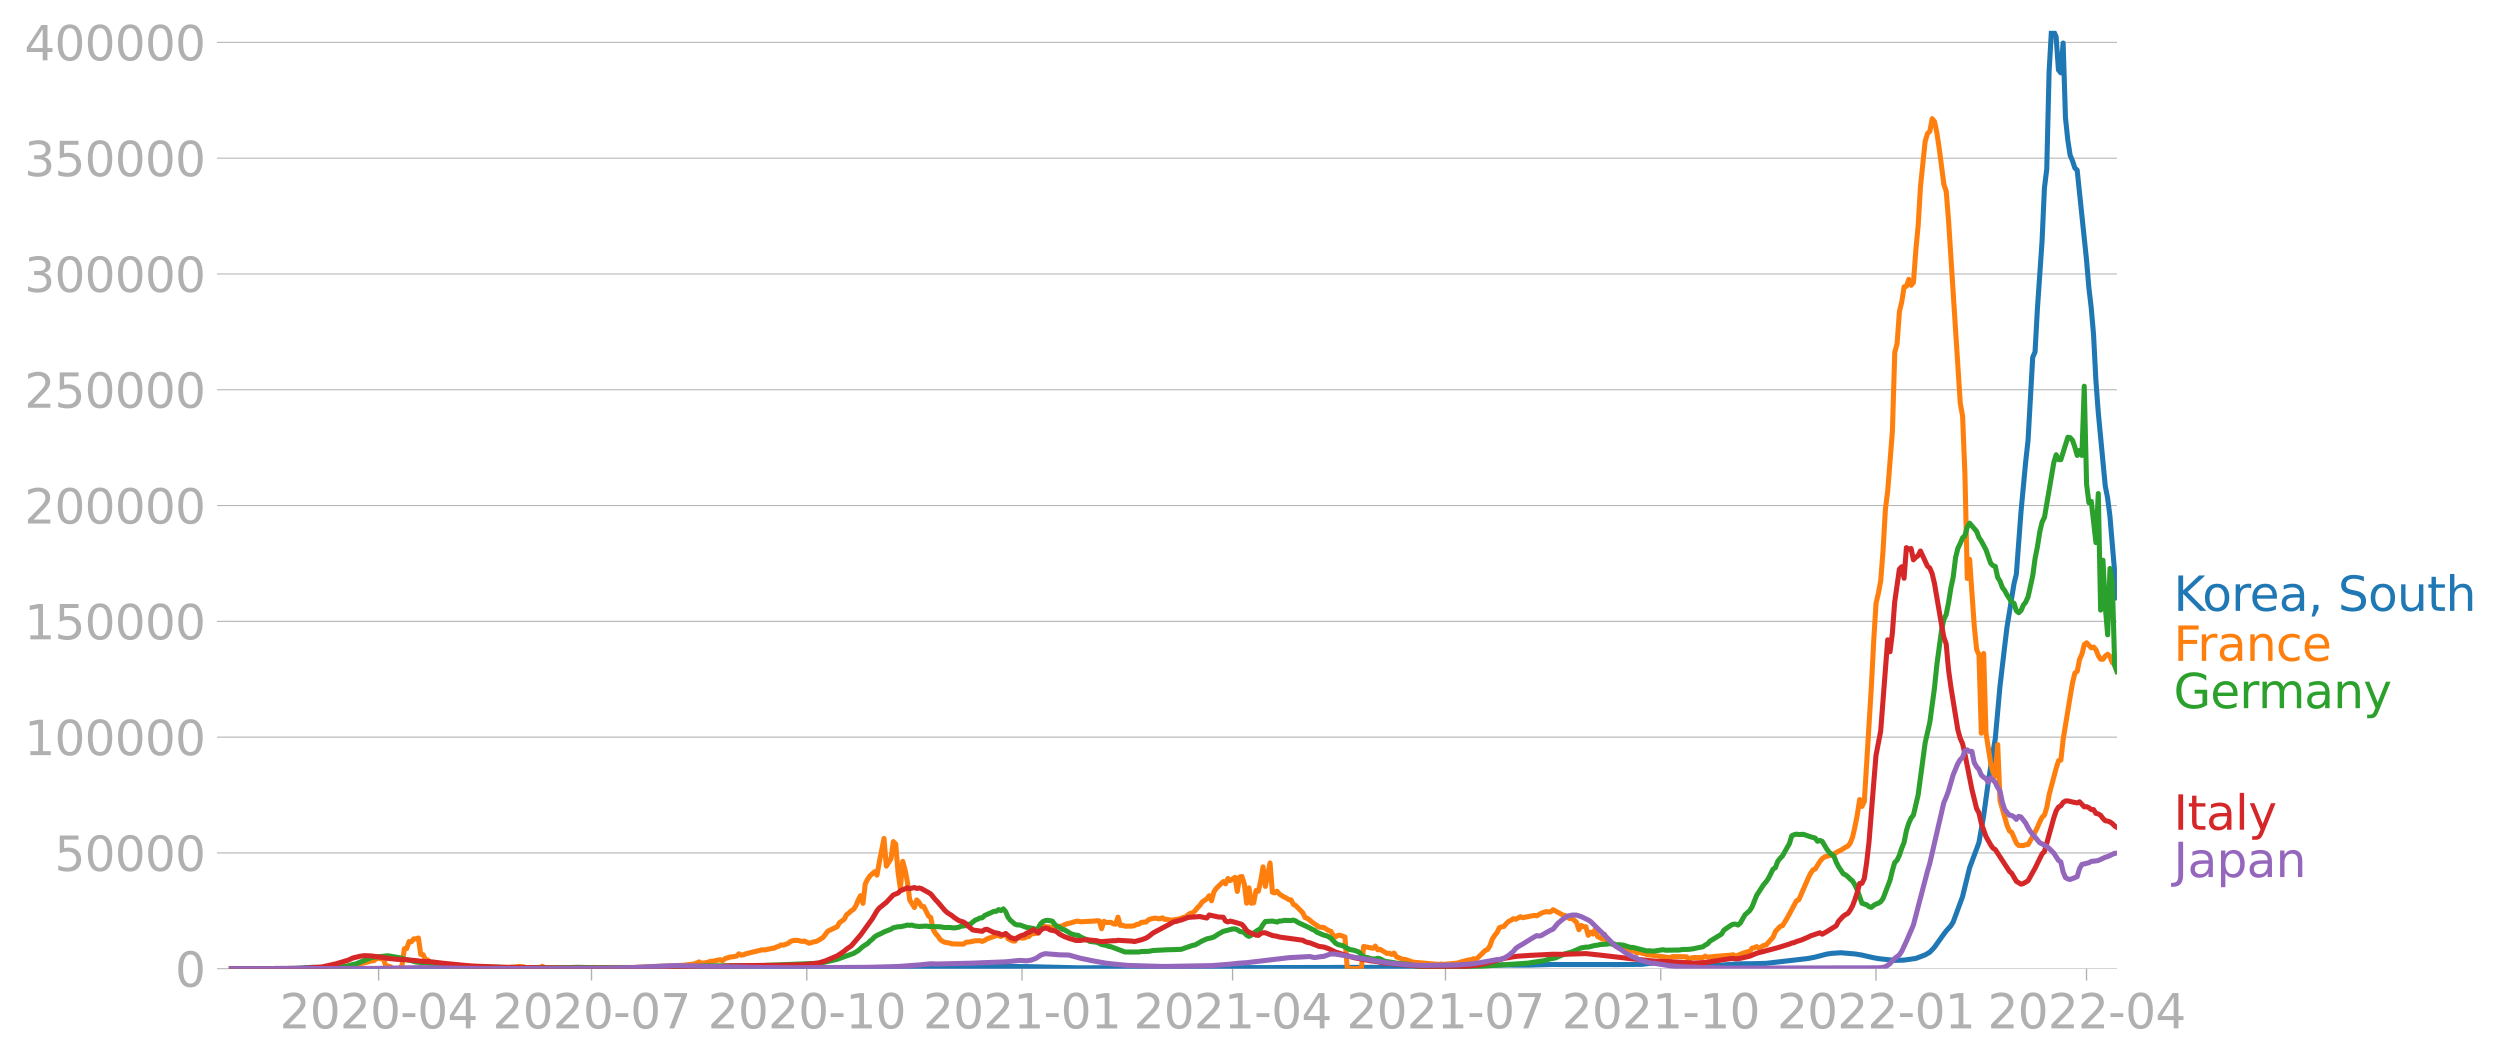<svg xmlns:xlink="http://www.w3.org/1999/xlink" width="985.137" height="418.73" viewBox="0 0 738.852 314.048" xmlns="http://www.w3.org/2000/svg"><defs><style>*{stroke-linejoin:round;stroke-linecap:butt}</style></defs><g id="figure_1"><path d="M0 314.048h738.852V0H0v314.048z" style="fill:none" id="patch_1"/><g id="axes_1"><path d="M67.645 286.298h558V9.098h-558v277.2z" style="fill:none" id="patch_2"/><g id="matplotlib.axis_1"><g id="xtick_1"><g id="line2d_1"><defs><path id="m72ce9f089b" d="M0 0v3.5" style="stroke:#b0b0b0;stroke-width:.4"/></defs><use xlink:href="#m72ce9f089b" x="111.898" y="286.298" style="fill:#b0b0b0;stroke:#b0b0b0;stroke-width:.4"/></g><g style="fill:#b0b0b0" transform="matrix(.14 0 0 -.14 82.65 303.936)" id="text_1"><defs><path id="DejaVuSans-32" d="M1228 531h2203V0H469v531q359 372 979 998 621 627 780 809 303 340 423 576 121 236 121 464 0 372-261 606-261 235-680 235-297 0-627-103-329-103-704-313v638q381 153 712 231 332 78 607 78 725 0 1156-363 431-362 431-968 0-288-108-546-107-257-392-607-78-91-497-524-418-433-1181-1211z" transform="scale(.016)"/><path id="DejaVuSans-30" d="M2034 4250q-487 0-733-480-245-479-245-1442 0-959 245-1439 246-480 733-480 491 0 736 480 246 480 246 1439 0 963-246 1442-245 480-736 480zm0 500q785 0 1199-621 414-620 414-1801 0-1178-414-1799Q2819-91 2034-91q-784 0-1198 620-414 621-414 1799 0 1181 414 1801 414 621 1198 621z" transform="scale(.016)"/><path id="DejaVuSans-2d" d="M313 2009h1684v-512H313v512z" transform="scale(.016)"/><path id="DejaVuSans-34" d="M2419 4116 825 1625h1594v2491zm-166 550h794V1625h666v-525h-666V0h-628v1100H313v609l1940 2957z" transform="scale(.016)"/></defs><use xlink:href="#DejaVuSans-32"/><use xlink:href="#DejaVuSans-30" x="63.623"/><use xlink:href="#DejaVuSans-32" x="127.246"/><use xlink:href="#DejaVuSans-30" x="190.869"/><use xlink:href="#DejaVuSans-2d" x="254.492"/><use xlink:href="#DejaVuSans-30" x="290.576"/><use xlink:href="#DejaVuSans-34" x="354.199"/></g></g><g id="xtick_2"><use xlink:href="#m72ce9f089b" x="174.82" y="286.298" style="fill:#b0b0b0;stroke:#b0b0b0;stroke-width:.4" id="line2d_2"/><g style="fill:#b0b0b0" transform="matrix(.14 0 0 -.14 145.572 303.936)" id="text_2"><defs><path id="DejaVuSans-37" d="M525 4666h3000v-269L1831 0h-659l1594 4134H525v532z" transform="scale(.016)"/></defs><use xlink:href="#DejaVuSans-32"/><use xlink:href="#DejaVuSans-30" x="63.623"/><use xlink:href="#DejaVuSans-32" x="127.246"/><use xlink:href="#DejaVuSans-30" x="190.869"/><use xlink:href="#DejaVuSans-2d" x="254.492"/><use xlink:href="#DejaVuSans-30" x="290.576"/><use xlink:href="#DejaVuSans-37" x="354.199"/></g></g><g id="xtick_3"><use xlink:href="#m72ce9f089b" x="238.433" y="286.298" style="fill:#b0b0b0;stroke:#b0b0b0;stroke-width:.4" id="line2d_3"/><g style="fill:#b0b0b0" transform="matrix(.14 0 0 -.14 209.185 303.936)" id="text_3"><defs><path id="DejaVuSans-31" d="M794 531h1031v3560L703 3866v575l1116 225h631V531h1031V0H794v531z" transform="scale(.016)"/></defs><use xlink:href="#DejaVuSans-32"/><use xlink:href="#DejaVuSans-30" x="63.623"/><use xlink:href="#DejaVuSans-32" x="127.246"/><use xlink:href="#DejaVuSans-30" x="190.869"/><use xlink:href="#DejaVuSans-2d" x="254.492"/><use xlink:href="#DejaVuSans-31" x="290.576"/><use xlink:href="#DejaVuSans-30" x="354.199"/></g></g><g id="xtick_4"><use xlink:href="#m72ce9f089b" x="302.046" y="286.298" style="fill:#b0b0b0;stroke:#b0b0b0;stroke-width:.4" id="line2d_4"/><g style="fill:#b0b0b0" transform="matrix(.14 0 0 -.14 272.799 303.936)" id="text_4"><use xlink:href="#DejaVuSans-32"/><use xlink:href="#DejaVuSans-30" x="63.623"/><use xlink:href="#DejaVuSans-32" x="127.246"/><use xlink:href="#DejaVuSans-31" x="190.869"/><use xlink:href="#DejaVuSans-2d" x="254.492"/><use xlink:href="#DejaVuSans-30" x="290.576"/><use xlink:href="#DejaVuSans-31" x="354.199"/></g></g><g id="xtick_5"><use xlink:href="#m72ce9f089b" x="364.277" y="286.298" style="fill:#b0b0b0;stroke:#b0b0b0;stroke-width:.4" id="line2d_5"/><g style="fill:#b0b0b0" transform="matrix(.14 0 0 -.14 335.029 303.936)" id="text_5"><use xlink:href="#DejaVuSans-32"/><use xlink:href="#DejaVuSans-30" x="63.623"/><use xlink:href="#DejaVuSans-32" x="127.246"/><use xlink:href="#DejaVuSans-31" x="190.869"/><use xlink:href="#DejaVuSans-2d" x="254.492"/><use xlink:href="#DejaVuSans-30" x="290.576"/><use xlink:href="#DejaVuSans-34" x="354.199"/></g></g><g id="xtick_6"><use xlink:href="#m72ce9f089b" x="427.199" y="286.298" style="fill:#b0b0b0;stroke:#b0b0b0;stroke-width:.4" id="line2d_6"/><g style="fill:#b0b0b0" transform="matrix(.14 0 0 -.14 397.95 303.936)" id="text_6"><use xlink:href="#DejaVuSans-32"/><use xlink:href="#DejaVuSans-30" x="63.623"/><use xlink:href="#DejaVuSans-32" x="127.246"/><use xlink:href="#DejaVuSans-31" x="190.869"/><use xlink:href="#DejaVuSans-2d" x="254.492"/><use xlink:href="#DejaVuSans-30" x="290.576"/><use xlink:href="#DejaVuSans-37" x="354.199"/></g></g><g id="xtick_7"><use xlink:href="#m72ce9f089b" x="490.812" y="286.298" style="fill:#b0b0b0;stroke:#b0b0b0;stroke-width:.4" id="line2d_7"/><g style="fill:#b0b0b0" transform="matrix(.14 0 0 -.14 461.564 303.936)" id="text_7"><use xlink:href="#DejaVuSans-32"/><use xlink:href="#DejaVuSans-30" x="63.623"/><use xlink:href="#DejaVuSans-32" x="127.246"/><use xlink:href="#DejaVuSans-31" x="190.869"/><use xlink:href="#DejaVuSans-2d" x="254.492"/><use xlink:href="#DejaVuSans-31" x="290.576"/><use xlink:href="#DejaVuSans-30" x="354.199"/></g></g><g id="xtick_8"><use xlink:href="#m72ce9f089b" x="554.426" y="286.298" style="fill:#b0b0b0;stroke:#b0b0b0;stroke-width:.4" id="line2d_8"/><g style="fill:#b0b0b0" transform="matrix(.14 0 0 -.14 525.178 303.936)" id="text_8"><use xlink:href="#DejaVuSans-32"/><use xlink:href="#DejaVuSans-30" x="63.623"/><use xlink:href="#DejaVuSans-32" x="127.246"/><use xlink:href="#DejaVuSans-32" x="190.869"/><use xlink:href="#DejaVuSans-2d" x="254.492"/><use xlink:href="#DejaVuSans-30" x="290.576"/><use xlink:href="#DejaVuSans-31" x="354.199"/></g></g><g id="xtick_9"><use xlink:href="#m72ce9f089b" x="616.656" y="286.298" style="fill:#b0b0b0;stroke:#b0b0b0;stroke-width:.4" id="line2d_9"/><g style="fill:#b0b0b0" transform="matrix(.14 0 0 -.14 587.408 303.936)" id="text_9"><use xlink:href="#DejaVuSans-32"/><use xlink:href="#DejaVuSans-30" x="63.623"/><use xlink:href="#DejaVuSans-32" x="127.246"/><use xlink:href="#DejaVuSans-32" x="190.869"/><use xlink:href="#DejaVuSans-2d" x="254.492"/><use xlink:href="#DejaVuSans-30" x="290.576"/><use xlink:href="#DejaVuSans-34" x="354.199"/></g></g></g><g id="matplotlib.axis_2"><g id="ytick_1"><path d="M67.645 286.298h558" clip-path="url(#p857925d557)" style="fill:none;stroke:#b0b0b0;stroke-width:.3;stroke-linecap:square" id="line2d_10"/><g id="line2d_11"><defs><path id="m3bf443ec1b" d="M0 0h-3.5" style="stroke:#b0b0b0;stroke-width:.3"/></defs><use xlink:href="#m3bf443ec1b" x="67.645" y="286.298" style="fill:#b0b0b0;stroke:#b0b0b0;stroke-width:.3"/></g><use xlink:href="#DejaVuSans-30" style="fill:#b0b0b0" transform="matrix(.14 0 0 -.14 51.737 291.617)" id="text_10"/></g><g id="ytick_2"><path d="M67.645 252.076h558" clip-path="url(#p857925d557)" style="fill:none;stroke:#b0b0b0;stroke-width:.3;stroke-linecap:square" id="line2d_12"/><use xlink:href="#m3bf443ec1b" x="67.645" y="252.076" style="fill:#b0b0b0;stroke:#b0b0b0;stroke-width:.3" id="line2d_13"/><g style="fill:#b0b0b0" transform="matrix(.14 0 0 -.14 16.108 257.395)" id="text_11"><defs><path id="DejaVuSans-35" d="M691 4666h2478v-532H1269V2991q137 47 274 70 138 23 276 23 781 0 1237-428 457-428 457-1159 0-753-469-1171Q2575-91 1722-91q-294 0-599 50Q819 9 494 109v635q281-153 581-228t634-75q541 0 856 284 316 284 316 772 0 487-316 771-315 285-856 285-253 0-505-56-251-56-513-175v2344z" transform="scale(.016)"/></defs><use xlink:href="#DejaVuSans-35"/><use xlink:href="#DejaVuSans-30" x="63.623"/><use xlink:href="#DejaVuSans-30" x="127.246"/><use xlink:href="#DejaVuSans-30" x="190.869"/><use xlink:href="#DejaVuSans-30" x="254.492"/></g></g><g id="ytick_3"><path d="M67.645 217.853h558" clip-path="url(#p857925d557)" style="fill:none;stroke:#b0b0b0;stroke-width:.3;stroke-linecap:square" id="line2d_14"/><use xlink:href="#m3bf443ec1b" x="67.645" y="217.853" style="fill:#b0b0b0;stroke:#b0b0b0;stroke-width:.3" id="line2d_15"/><g style="fill:#b0b0b0" transform="matrix(.14 0 0 -.14 7.2 223.172)" id="text_12"><use xlink:href="#DejaVuSans-31"/><use xlink:href="#DejaVuSans-30" x="63.623"/><use xlink:href="#DejaVuSans-30" x="127.246"/><use xlink:href="#DejaVuSans-30" x="190.869"/><use xlink:href="#DejaVuSans-30" x="254.492"/><use xlink:href="#DejaVuSans-30" x="318.115"/></g></g><g id="ytick_4"><path d="M67.645 183.631h558" clip-path="url(#p857925d557)" style="fill:none;stroke:#b0b0b0;stroke-width:.3;stroke-linecap:square" id="line2d_16"/><use xlink:href="#m3bf443ec1b" x="67.645" y="183.631" style="fill:#b0b0b0;stroke:#b0b0b0;stroke-width:.3" id="line2d_17"/><g style="fill:#b0b0b0" transform="matrix(.14 0 0 -.14 7.2 188.95)" id="text_13"><use xlink:href="#DejaVuSans-31"/><use xlink:href="#DejaVuSans-35" x="63.623"/><use xlink:href="#DejaVuSans-30" x="127.246"/><use xlink:href="#DejaVuSans-30" x="190.869"/><use xlink:href="#DejaVuSans-30" x="254.492"/><use xlink:href="#DejaVuSans-30" x="318.115"/></g></g><g id="ytick_5"><path d="M67.645 149.409h558" clip-path="url(#p857925d557)" style="fill:none;stroke:#b0b0b0;stroke-width:.3;stroke-linecap:square" id="line2d_18"/><use xlink:href="#m3bf443ec1b" x="67.645" y="149.409" style="fill:#b0b0b0;stroke:#b0b0b0;stroke-width:.3" id="line2d_19"/><g style="fill:#b0b0b0" transform="matrix(.14 0 0 -.14 7.2 154.728)" id="text_14"><use xlink:href="#DejaVuSans-32"/><use xlink:href="#DejaVuSans-30" x="63.623"/><use xlink:href="#DejaVuSans-30" x="127.246"/><use xlink:href="#DejaVuSans-30" x="190.869"/><use xlink:href="#DejaVuSans-30" x="254.492"/><use xlink:href="#DejaVuSans-30" x="318.115"/></g></g><g id="ytick_6"><path d="M67.645 115.186h558" clip-path="url(#p857925d557)" style="fill:none;stroke:#b0b0b0;stroke-width:.3;stroke-linecap:square" id="line2d_20"/><use xlink:href="#m3bf443ec1b" x="67.645" y="115.186" style="fill:#b0b0b0;stroke:#b0b0b0;stroke-width:.3" id="line2d_21"/><g style="fill:#b0b0b0" transform="matrix(.14 0 0 -.14 7.2 120.505)" id="text_15"><use xlink:href="#DejaVuSans-32"/><use xlink:href="#DejaVuSans-35" x="63.623"/><use xlink:href="#DejaVuSans-30" x="127.246"/><use xlink:href="#DejaVuSans-30" x="190.869"/><use xlink:href="#DejaVuSans-30" x="254.492"/><use xlink:href="#DejaVuSans-30" x="318.115"/></g></g><g id="ytick_7"><path d="M67.645 80.964h558" clip-path="url(#p857925d557)" style="fill:none;stroke:#b0b0b0;stroke-width:.3;stroke-linecap:square" id="line2d_22"/><use xlink:href="#m3bf443ec1b" x="67.645" y="80.964" style="fill:#b0b0b0;stroke:#b0b0b0;stroke-width:.3" id="line2d_23"/><g style="fill:#b0b0b0" transform="matrix(.14 0 0 -.14 7.2 86.283)" id="text_16"><defs><path id="DejaVuSans-33" d="M2597 2516q453-97 707-404 255-306 255-756 0-690-475-1069Q2609-91 1734-91q-293 0-604 58T488 141v609q262-153 574-231 313-78 654-78 593 0 904 234t311 681q0 413-289 645-289 233-804 233h-544v519h569q465 0 712 186t247 536q0 359-255 551-254 193-729 193-260 0-557-57-297-56-653-174v562q360 100 674 150t592 50q719 0 1137-327 419-326 419-882 0-388-222-655t-631-370z" transform="scale(.016)"/></defs><use xlink:href="#DejaVuSans-33"/><use xlink:href="#DejaVuSans-30" x="63.623"/><use xlink:href="#DejaVuSans-30" x="127.246"/><use xlink:href="#DejaVuSans-30" x="190.869"/><use xlink:href="#DejaVuSans-30" x="254.492"/><use xlink:href="#DejaVuSans-30" x="318.115"/></g></g><g id="ytick_8"><path d="M67.645 46.741h558" clip-path="url(#p857925d557)" style="fill:none;stroke:#b0b0b0;stroke-width:.3;stroke-linecap:square" id="line2d_24"/><use xlink:href="#m3bf443ec1b" x="67.645" y="46.741" style="fill:#b0b0b0;stroke:#b0b0b0;stroke-width:.3" id="line2d_25"/><g style="fill:#b0b0b0" transform="matrix(.14 0 0 -.14 7.2 52.06)" id="text_17"><use xlink:href="#DejaVuSans-33"/><use xlink:href="#DejaVuSans-35" x="63.623"/><use xlink:href="#DejaVuSans-30" x="127.246"/><use xlink:href="#DejaVuSans-30" x="190.869"/><use xlink:href="#DejaVuSans-30" x="254.492"/><use xlink:href="#DejaVuSans-30" x="318.115"/></g></g><g id="ytick_9"><path d="M67.645 12.519h558" clip-path="url(#p857925d557)" style="fill:none;stroke:#b0b0b0;stroke-width:.3;stroke-linecap:square" id="line2d_26"/><use xlink:href="#m3bf443ec1b" x="67.645" y="12.519" style="fill:#b0b0b0;stroke:#b0b0b0;stroke-width:.3" id="line2d_27"/><g style="fill:#b0b0b0" transform="matrix(.14 0 0 -.14 7.2 17.838)" id="text_18"><use xlink:href="#DejaVuSans-34"/><use xlink:href="#DejaVuSans-30" x="63.623"/><use xlink:href="#DejaVuSans-30" x="127.246"/><use xlink:href="#DejaVuSans-30" x="190.869"/><use xlink:href="#DejaVuSans-30" x="254.492"/><use xlink:href="#DejaVuSans-30" x="318.115"/></g></g></g><path d="m67.645 286.298 19.36-.092 4.15-.25 1.382-.084 3.457.119 2.075.133 3.457.095 5.532.009 25.583.064 75.368-.125 6.223-.104 7.606.113 10.372.053 26.275-.003 26.967-.345 5.531-.204 3.458-.073 9.68.083 14.52.341 5.532-.011 10.372-.025 4.148-.004 4.84.047 60.157-.136 5.531-.015 5.532.059 8.297-.01 9.68-.356 3.458-.206 8.297-.153 4.149.02 3.457-.004 6.915-.194 2.074.019 17.286.014 6.915-.065 2.074-.276 2.766-.256 3.457.39 4.149.18 6.223.29 2.766.02 2.074-.122 4.84-.374 4.84-.05 3.458-.094 12.446-1.443 2.074-.405 3.457-.895 1.383-.206 2.766-.19 4.149.355 2.074.332 1.383.331 2.074.456 1.383.261 4.84.524 2.766-.086 3.457-.486 2.766-1.046 1.383-.797 1.383-1.478 2.074-2.908 1.383-1.89 1.383-1.53.692-1.11 2.765-7.487 2.075-8.506 2.765-7.442 1.383-7.81 1.383-10.09 1.383-8.715.692-4.143 1.383-15.44 1.382-11.739.692-5.742 2.074-12.858.692-2.816 1.383-18.487 1.382-14.78.692-6.23 1.383-24.632.691-1.578.692-12.645 1.383-20.105.691-15.607.692-5.7.691-28.726.691-12.129.692.227.691 1.513.692 9.836.691.841.692-8.798.691 22.072.692 6.611.691 4.484.691 1.62.692 2.147.691.621 2.766 26.565.692 8.197.691 5.869.692 7.957.691 13.521.691 9.378 2.075 21.836.691 3.546.692 5.409 1.383 16.35.691 7.772h0" clip-path="url(#p857925d557)" style="fill:none;stroke:#1f77b4;stroke-width:1.5;stroke-linecap:square" id="line2d_28"/><path d="m67.645 286.298 27.658-.097 3.457-.202 2.766-.28 2.766-.395 1.383-.34 1.383-.27 2.765-.717.692-.097.691-.526.692-.184.691.177.692-.14.691 2.125 1.383.336.691.61h2.075l.691-1.043.692-4.879.691-.047.692-2.047.691.063.692-.86.691-.031.691-.231.692 4.855.691.068.692 1.445.691.138.692 1.397.691-.09.692.208.691.045 1.383-.167.691.318.692-.286.691.223 1.383.114 1.383.502.692-.547 2.765.083 1.383.06.692.354 9.68.171.691-.3.692.015 1.383-.187 1.383.08.691.332 1.383-.098.691.12 2.075-.115.691-.377.692.39 3.457-.016 4.149-.015 3.457.021.691.074 2.766-.123 1.383.08 2.766-.063 7.606-.003 4.149-.202 2.765-.107 5.532-.203 1.383-.106h.691l1.383-.18 2.075-.244 1.382-.602.692.404 1.383-.185 1.383-.408.691-.026 2.074-.443.692.342.691-.628 1.383-.455 1.383-.175.692-.148.691-.664.692.4.691-.12.691-.306 4.84-1.172.692.065 1.383-.307.691-.163.692-.047.691-.362.692-.217.691-.41.692.077 1.383-.511.691-.555.691-.28 1.383-.075 1.383.325.692-.11 1.383.64 1.382-.407.692-.131.691-.323 1.383-.877 1.383-1.834 2.766-1.31.691-1.207 1.383-.985.692-1.353.691-.497.692-.66.691-.434.692-1.081.691-1.684.691-1.283.692 2.27.691-5.741.692-1.377.691-.991 1.383-1.218.692.994.691-3.868 1.383-6.964.691 8.18 1.383-2.215.692-5.04.691.744.692 8.279.691 4.887.692-8.07.691 2.471.691 3.6.692 5.348 1.383 2.224.691-2.248.692.74.691 1.15.692.085 1.382 2.772.692.488.691 3.489.692 1.182.691.762.692 1.025.691.508.692.33 1.383.218.691.247 3.457.076.692-.548 1.383-.15 1.382-.297 1.383-.036.692.227.691-.298.692-.442 2.766-.974.691-.013.691.267 1.383-.754.692 1.402 1.383.67.691.035.692-1.127 1.382.256.692-.036.691-.355.692-.095.691-.913.692.13.691-.173.692-.05.691-1.633.692-.338 1.382.132 1.383.165 2.075-.332.691.002.692-.417.691-.276 1.383-.331 1.383-.438.691-.049.692.184 4.148-.21.692-.116.691.053.692 2.326.691-2.188.692.338 1.383-.032.691.422.691.097.692-2.058.691 2.434.692-.063.691.297 2.075-.026.691-.141.692-.334.691-.112.691-.525 1.383-.082.692-.635.691-.283 1.383-.276.692.204.691-.007.691-.262.692.461.691.013 1.383.237 1.383-.265.692-.03 1.383-.553.691-.153.691-.623.692-.451.691-.09.692-.67.691-.866.692-.683.691-.982 1.383-.957.691-.913.692 1.499.691-2.628.692-1.035 2.074-2.005.692.655.691-1.567.692.62 1.382-.96.692 4.152.691-4.254.692-.165.691 2.216.692 5.683.691-4.532.692 4.548.691-.12.691-3.645.692.22.691-3.039.692-4.163.691 5.768 1.383-6.919.692 8.656.691.18.692-.483.691.839 1.383.856.691.315.692.477.691.073.692 1.345.691.33 2.074 2.139.692 1.426.691.214 1.383 1.123 2.075 1.456 1.383.123 1.382.889.692.22.691 1.183.692.498.691-.479.692-.005 1.383.49.691 9.371h4.149l.691-6.566 2.766.545.691-.655.692 1.106.691-.16 2.075 1.24.691-.08.692.376.691-.413.691 1.083 1.383.564.692.216.691.046 2.075.755 7.606.69.691-.116.691.093 4.15-.36 1.382-.438 2.074-.518.692-.045.691-.33.692.258 2.766-2.689.691-.286.691-1.1.692-1.968.691-1.08.692-.828.691-1.441.692-.265.691-.12.692-.87.691-.622.691-.325.692-.48.691.184 1.383-.748.692.277 3.457-.685.691.135 1.383-.797 1.383-.463.692.14.691-.08.692-.603 2.765 1.527.692.167.691.388.692.537.691-.078 1.383 1.176.692 2.2.691-1.264.691.36.692.02.691 2.532.692-.921.691.54.692-1.443.691 2.18.692.315.691.453.691-1.42.692 2.66.691-.388.692.51 1.383.588 1.383.08.691.542.692.365 2.074.594.691.076.692.555.691-.66.692.693.691.105.692.255 6.914.94.692-.34 4.148.073.692.793.691-.434.692-.137 2.765.015.692-.438.691.33 1.383-.162 1.383-.139 2.074-.15 1.383-.106 1.383-.18.692.456 2.074-.89 1.383-.438.691-.035.692-1.023.691-.16.692-.317.691.508 1.383-.876.692-.105 2.074-2.297.691-1.7 1.383-1.493.692-.199 1.383-2.238 2.765-5.136.692-.314 2.766-6.345.691-1.406.692-1.033.691-.302 1.383-2.22.691-.826.692-.518 1.383-.406.691-.045 2.074-1.246.692-.292 1.383-.903.691-.297.692-.925.691-1.819.692-3.005.691-3.517.692-4.506.691 2.032.691-1.501 1.383-22.57.692-11.235.691-13.5.692-11.197.691-3.006.692-3.618.691-9.012.691-12.134.692-5.51 1.383-17.658.691-23.239.692-2.586.691-9.47.692-2.891.691-4.448.692-.144.691-2.048.691 1.757.692-.853.691-9.431.692-7.302.691-11.629 1.383-13.34.692-2.299.691-.667.691-3.723.692.865.691 3.297.692 4.61 1.383 10.668.691 2.056.692 8.664 3.457 53.94.691 3.872.692 17.213.691 30.703.692-5.664 1.383 19.92.691 6.734.691 1.587.692 23.147.691-23.551.692 23.536 1.383 8.85.691 2.693.692 1.186.691-9.343.692 16.56 2.074 7.324.691 1.605.692.462 1.383 3.158.691.705 1.383.032.691-.267.692-.055 2.074-3.72.692-1.37.691-1.648.692-1.34.691-.616.692-2.316.691-3.778 2.074-7.784.692-2.175.691-.187.692-6.238 2.074-12.638.691-4.05.692-2.825.691-.515.692-3.568.691-1.463.692-2.852.691-.532 1.383 1.497.692-.226.691.774.691 1.772.692 1.042.691.005.692-.945.691-.527.692.643.691 1.857.692.437.691 2.1h0" clip-path="url(#p857925d557)" style="fill:none;stroke:#ff7f0e;stroke-width:1.5;stroke-linecap:square" id="line2d_29"/><path d="m67.645 286.298 29.04-.108 2.767-.196 3.457-.54 1.383-.414.691-.088 4.84-1.972 4.84-.511 4.15.712.69.305 2.075.43 1.383.397 5.532.519 8.988.827 2.766-.01 10.372.321 1.383.01 4.84.043 2.766.03 7.606-.06 3.457-.117 4.84.114 15.212-.018 7.606-.166 5.532-.143 5.531-.211 15.212-.056 17.978-.747 4.84-1.137 4.84-1.729 1.383-.836 1.383-1.22 1.383-.87.691-.72.692-.537.691-.728.692-.425 1.382-.627.692-.385 1.383-.535.691-.276.692-.424 1.383-.304.691.002 1.383-.308.691-.199.692.092.691-.091.692.248 1.383.18 2.074-.132.691.118 3.458.091 1.383.235 1.383-.035 1.382.155 1.383-.222.692-.308 1.383-.158.691-.347.692-.16 1.382-1.128.692-.238.691-.394.692-.037.691-.676 2.766-1.23.692-.027.691-.499.691.292.692-.515.691.806.692 1.647.691.882 1.383 1.203.692.223.691-.035 2.074.764 2.075.327.691.602.692-.872.691-1.174.692-.648.691-.26.691-.088 1.383.28.692.927.691.588.692.3.691.524.692.14 1.382.82.692.44 1.383.38.691.041.692.485 2.074.925.692.4 2.074.243 1.383.669 1.383.288.691.252.692.105 4.148 1.567 4.149.01.691-.152 2.075-.041 1.383-.25 2.074-.114 2.074-.109 1.383-.037 2.766-.09 3.457-1.183.692-.12 2.074-1.182 1.383-.616 1.383-.304.691-.233 1.383-.904 1.383-.77 2.075-.535.691-.16.691-.031.692.229.691.487.692.134.691.26.692.722.691.38.692-.35 1.382-1.136 1.383-.848.692-1.175.691-.882 2.075-.137 1.383.294.691-.312.691-.009.692-.167 2.074.034.692-.133.691.259.692.468 3.457 1.598.691.41.692.272.691.571 2.075.892.691.138.691.306.692.443 1.383 1.46.691.407 1.383.335 2.074 1.13 1.383.254 1.383.492.692.823.691.585 1.383.298.692.28 1.382.08.692-.223.691.163 1.383.719 1.383.222 1.383.22 1.383.212 2.766.24 2.074.49 2.074.163 11.755.227 7.606-.416 9.68-.637 2.075-.139 4.84-.724 2.074-.603 1.383-.232 2.766-1.197 1.383-.378.691-.18 2.766-1.214 1.383-.22.691-.001 2.075-.516.691-.053.692-.199 2.074-.117.691-.168.692.126.691-.038.692.304.691-.074 1.383.148 2.074.661.692.001 4.149 1.041.691-.042 1.383.118 2.766-.438.691.157 4.149-.059.691-.141 2.075-.054 1.383-.179 1.382-.31 1.383-.268.692-.5.691-.36.692-.788 3.457-2.118.691-1.17 2.075-1.432.691-.302.692-.033.691.275.692-.578 1.382-2.436 1.383-1.223.692-1.077 1.383-3.474 2.074-3.183.692-.791.691-1 1.383-2.769.691-.423.692-1.843.691-.902.692-.688 2.074-3.708.691-2.293.692-.313.691-.163.692.125 1.383-.072 2.074.727 1.383.379.691.947.692-.236.691.254 1.383 2.335.692.92 1.383 1.108.691 1.789.691 1.362 1.383 2.074.692.322.691.553.692.723.691.552.692 1.149.691 1.52 1.383 3.895 1.383.443.691.549.692.21.691-.567.692-.409.691-.236.692-.45.691-.928 2.074-5.43.692-2.884.691-2.35.692-.659.691-1.479.692-2.104.691-1.67.692-3.509.691-2.164.691-1.56.692-.869 1.383-5.926 2.074-15.4 1.383-6.08 1.383-10.191.691-6.806 1.383-10.138.692-3.279.691-1.46.692-3.486.691-4.35.692-3.226.691-5.739.691-2.8.692-1.39.691-1.657.692-.68.691-2.518.692-1.148 2.074 2.415.691 1.839.692 1.012 1.383 2.593 1.383 3.99.691.697.692.254.691 3.257.692 1.068.691 1.888.691.91.692 1.297 1.383 2.116.691.37.692 2.215.691.552.692-.67.691-1.601.691-.878.692-1.572 1.383-6.271.691-5.092.692-3.446.691-4.388.692-2.906.691-1.364 2.766-16.233.691-2.264.692 1.45.691.005 2.075-6.628.691.132.691.803.692 2.011.691 2.426.692-1.493.691 1.492.692-20.446.691 28.997.692 5.433.691-.387 1.383 12.17.691-14.495.692 34.44.691-14.738.692 13.785.691 8.252.692-19.6.691 4.083.692 24.576.691 1.799h0" clip-path="url(#p857925d557)" style="fill:none;stroke:#2ca02c;stroke-width:1.5;stroke-linecap:square" id="line2d_30"/><path d="m67.645 286.298 22.126-.104 5.532-.451 4.149-.938 3.457-1.041 1.383-.636 2.074-.513 1.383-.184 2.074.098 2.766.381 2.075.332 2.765.281 2.766.138 1.383.121 2.074.203 2.075.214.691-.069 2.766.34 2.074.238 8.298.82 1.383.023 6.914.3 17.286.245 23.51.065 9.68-.051 12.446-.271 4.84-.393 10.372-.137 4.149-.015 7.606-.2 4.148-.483 2.075-.646 3.457-1.466 2.074-1.387.692-.611 1.383-.948 2.765-3.225 3.458-4.781 1.383-2.352.691-.844 2.074-1.668 2.075-2.195 1.383-.56.691-.67 1.383-.575.691-.303.692.25 1.383-.337.691.283.692-.129.691.177 2.074 1.152.692.433 1.383 1.7.691.702 2.075 2.448.691.64 1.383.883.691.565 1.383.929 1.383.435.692.441.691.778 1.383 1.135 2.766.367.691-.471.692-.12 2.074.953 1.383.262.691.358.692.019.691-.356 1.383 1.18 1.383.43.692-.224.691-.532.691-.31.692-.14.691-.518.692-.217 1.383-.81 1.383.952.691-.797.692-.428.691-.17.691.111.692.445 1.383.25.691.359.692.595 1.383.728 1.382.527 2.075.627 1.383.017.691-.159 1.383-.023 2.766.251.691.197.692.068 3.457-.27.691.022.692-.144 4.149.25.691.136 2.074-.524 1.383-.51.692-.423 1.383-1.089 4.148-2.214 2.075-1.128.691-.076.692-.26.691-.14 2.074-.78 3.458-.257 1.383.313.691.123.691-.904 2.766.614 1.383.051.692 1.134.691.263.692-.258 1.382.357 1.383.408.692.217.691.811.692.998.691.486 2.074.877.692.088.691-.555.692-.242.691.024 2.075.805 1.383.224.691.227 6.914.94.692.392.691.244.692.125 2.766 1.076 1.383.17 1.382.478 2.075 1 2.766.88 2.765.82 2.075.368 2.766.536 2.074.24 1.383.328 2.766.266 7.606.653 6.223.354 3.457-.022 3.457-.107 4.84-.48 3.457-.799 4.15-1.135 2.765-.487 1.383-.19 2.074-.127 1.383-.102 6.915-.338 2.765.032 6.915-.227 4.149.442 8.988 1.044 7.606.793 3.458.083 7.606.427 3.457-.157 7.606-1.171.691-.028.692.12 1.383-.16 2.765-.62 2.075-.872 6.223-1.638 3.457-1.073.691-.305.692-.13.691-.315 1.383-.419 2.075-.881.691-.367 2.766-.926.691.42 1.383-.77 2.766-1.72.691-1.328 1.383-1.481.692-.498.691-.342.692-.99.691-1.284.692-1.807.691-2.149.692-2.613.691-.057.691-1.427.692-4.646.691-6.032 1.383-17.217.692-8.455 1.383-7.185 2.074-26.991.691 3.516.692-5.503.691-9.24 1.383-9.686.692-.696.691 3.408.692-9.051.691.45.691-.179.692 3.326.691-.743.692-.466.691-1.397 2.075 4.483.691.56.691 1.647.692 2.936 2.074 12.123.692 3.752.691 1.96.692 7.623.691 5.047 2.074 12.786.692 2.461.691 1.567.692 3.02 2.074 10.544 1.383 5.629.691 1.254.692 3.07 1.383 3.906 1.383 2.476.691.992.692.42 4.148 6.396.692.607 1.383 2.368 1.383.843.691-.196 1.383-.82 1.383-2.493.691-1.229 1.383-2.832.692-1.382.691-.688 2.766-9.956.691-2.058.692-1.128.691-.366.692-1.026.691-.412.692-.027 1.382.326 1.383.277.692-.332 1.383 1.49.691-.063.692.313.691.548.692.023.691 1.112.691.15.692.414.691.92.692.683.691.106.692.257.691.475.692.714.691.44h0" clip-path="url(#p857925d557)" style="fill:none;stroke:#d62728;stroke-width:1.5;stroke-linecap:square" id="line2d_31"/><path d="m67.645 286.298 42.87-.083 13.829-.253 4.149.078 15.211.219 33.882-.088 8.297-.171 10.372-.496 3.457-.135 4.149.087 4.84.118 3.457.096 12.446.265 7.606.038 2.766.029 21.435-.12 8.989-.243 6.223-.453 3.457-.351 2.074.06 10.372-.242 2.766-.125 6.914-.267 4.149-.416 2.074.114 1.383-.221 1.383-.517 1.383-.928.692-.287.691-.153 2.766.22 1.383.114 2.765.056 3.458.964 3.457.718 2.074.375 2.075.37 2.765.306 3.458.332 10.371.32 2.766-.033 11.755-.22 4.84-.362 3.457-.364 2.075-.138 12.446-1.472 6.223-.35 1.383.32 2.074-.314.692-.047 1.382-.492.692-.245 1.383.06 15.903 2.66 6.223.557 3.457.134 9.68-.111 4.15-.271 2.074-.215 4.84-.859 1.383-.272.691.029 1.383-.423 1.383-.84 1.383-1.168.691-.863.692-.51 1.383-.801 2.766-1.723 1.382-.78.692.133.691-.168 1.383-.822 1.383-.766.692-.277 1.382-1.705 1.383-1.154 1.383-.96 1.383-.34 1.383-.002 1.383.438 2.074.998.692.429 5.531 5.447 1.383 1.474.692.557 1.383.82 1.383 1.005 2.074 1.14.691.191 1.383.79 3.457.926.692.005 4.84.765 2.766.249 6.223.255 8.297.174 44.253-.078 1.383-.132.691-.205.692-.377.691-.553 1.383-1.51 1.383-1.044.692-1.032 1.383-2.952 2.074-4.819 2.074-7.969 2.075-7.918.691-2.33 4.149-17.973.691-1.583.692-1.868 1.383-4.781 1.382-3.32.692-1.155.691-.692.692-1.906.691-.296.692.464.691-.012.692 3.313.691 1.216.691.771.692 1.655.691.677.692.438.691 1.043.692-1.28.691.576.692.796.691 1.438.692 1.035.691 3.321.691 2.156 1.383 1.687.692.087.691.399.692.756.691-.891.692.198 1.382 1.782.692 1.37.691 1.118 2.766 3.346.692.297.691.454.692.317.691.572 1.383 1.397 1.383 2.145.691.468.692 2.987.691 1.652.692.384.691.17 2.074-.826.692-2.367.691-1.24 2.075-.513.691-.391 1.383-.148.691-.113 2.075-.974.691-.18 2.075-.985.691-.031h0" clip-path="url(#p857925d557)" style="fill:none;stroke:#9467bd;stroke-width:1.5;stroke-linecap:square" id="line2d_32"/><g style="fill:#1f77b4" transform="matrix(.14 0 0 -.14 642.385 180.535)" id="text_19"><defs><path id="DejaVuSans-4b" d="M628 4666h631V2694l2094 1972h813L1850 2491 4331 0h-831L1259 2247V0H628v4666z" transform="scale(.016)"/><path id="DejaVuSans-6f" d="M1959 3097q-462 0-731-361t-269-989q0-628 267-989 268-361 733-361 460 0 728 362 269 363 269 988 0 622-269 986-268 364-728 364zm0 487q750 0 1178-488 429-487 429-1349 0-859-429-1349Q2709-91 1959-91q-753 0-1180 489-426 490-426 1349 0 862 426 1349 427 488 1180 488z" transform="scale(.016)"/><path id="DejaVuSans-72" d="M2631 2963q-97 56-211 82-114 27-251 27-488 0-749-317t-261-911V0H581v3500h578v-544q182 319 472 473 291 155 707 155 59 0 131-8 72-7 159-23l3-590z" transform="scale(.016)"/><path id="DejaVuSans-65" d="M3597 1894v-281H953q38-594 358-905t892-311q331 0 642 81t618 244V178Q3153 47 2828-22t-659-69q-838 0-1327 487-489 488-489 1320 0 859 464 1363 464 505 1252 505 706 0 1117-455 411-454 411-1235zm-575 169q-6 471-264 752-258 282-683 282-481 0-770-272t-333-766l2050 4z" transform="scale(.016)"/><path id="DejaVuSans-61" d="M2194 1759q-697 0-966-159t-269-544q0-306 202-486 202-179 548-179 479 0 768 339t289 901v128h-572zm1147 238V0h-575v531q-197-318-491-470T1556-91q-537 0-855 302-317 302-317 808 0 590 395 890 396 300 1180 300h807v57q0 397-261 614t-733 217q-300 0-585-72-284-72-546-216v532q315 122 612 182 297 61 578 61 760 0 1135-394 375-393 375-1193z" transform="scale(.016)"/><path id="DejaVuSans-2c" d="M750 794h659V256L897-744H494L750 256v538z" transform="scale(.016)"/><path id="DejaVuSans-53" d="M3425 4513v-616q-359 172-678 256-319 85-616 85-515 0-795-200t-280-569q0-310 186-468 186-157 705-254l381-78q706-135 1042-474t336-907q0-679-455-1029Q2797-91 1919-91q-331 0-705 75-373 75-773 222v650q384-215 753-325 369-109 725-109 540 0 834 212 294 213 294 607 0 343-211 537t-692 291l-385 75q-706 140-1022 440-315 300-315 835 0 619 436 975t1201 356q329 0 669-60 341-59 697-177z" transform="scale(.016)"/><path id="DejaVuSans-75" d="M544 1381v2119h575V1403q0-497 193-746 194-248 582-248 465 0 735 297 271 297 271 810v1984h575V0h-575v538q-209-319-486-474-276-155-642-155-603 0-916 375-312 375-312 1097zm1447 2203z" transform="scale(.016)"/><path id="DejaVuSans-74" d="M1172 4494v-994h1184v-447H1172V1153q0-428 117-550t477-122h590V0h-590q-666 0-919 248-253 249-253 905v1900H172v447h422v994h578z" transform="scale(.016)"/><path id="DejaVuSans-68" d="M3513 2113V0h-575v2094q0 497-194 743-194 247-581 247-466 0-735-297-269-296-269-809V0H581v4863h578V2956q207 316 486 472 280 156 646 156 603 0 912-373 310-373 310-1098z" transform="scale(.016)"/></defs><use xlink:href="#DejaVuSans-4b"/><use xlink:href="#DejaVuSans-6f" x="60.576"/><use xlink:href="#DejaVuSans-72" x="121.758"/><use xlink:href="#DejaVuSans-65" x="160.621"/><use xlink:href="#DejaVuSans-61" x="222.145"/><use xlink:href="#DejaVuSans-2c" x="283.424"/><use xlink:href="#DejaVuSans-20" x="315.211"/><use xlink:href="#DejaVuSans-53" x="346.998"/><use xlink:href="#DejaVuSans-6f" x="410.475"/><use xlink:href="#DejaVuSans-75" x="471.656"/><use xlink:href="#DejaVuSans-74" x="535.035"/><use xlink:href="#DejaVuSans-68" x="574.244"/></g><g style="fill:#ff7f0e" transform="matrix(.14 0 0 -.14 642.385 195.304)" id="text_20"><defs><path id="DejaVuSans-46" d="M628 4666h2681v-532H1259V2759h1850v-531H1259V0H628v4666z" transform="scale(.016)"/><path id="DejaVuSans-6e" d="M3513 2113V0h-575v2094q0 497-194 743-194 247-581 247-466 0-735-297-269-296-269-809V0H581v3500h578v-544q207 316 486 472 280 156 646 156 603 0 912-373 310-373 310-1098z" transform="scale(.016)"/><path id="DejaVuSans-63" d="M3122 3366v-538q-244 135-489 202t-495 67q-560 0-870-355-309-354-309-995t309-996q310-354 870-354 250 0 495 67t489 202V134Q2881 22 2623-34q-257-57-548-57-791 0-1257 497-465 497-465 1341 0 856 470 1346 471 491 1290 491 265 0 518-55 253-54 491-163z" transform="scale(.016)"/></defs><use xlink:href="#DejaVuSans-46"/><use xlink:href="#DejaVuSans-72" x="50.27"/><use xlink:href="#DejaVuSans-61" x="91.383"/><use xlink:href="#DejaVuSans-6e" x="152.662"/><use xlink:href="#DejaVuSans-63" x="216.041"/><use xlink:href="#DejaVuSans-65" x="271.021"/></g><g style="fill:#2ca02c" transform="matrix(.14 0 0 -.14 642.385 209.304)" id="text_21"><defs><path id="DejaVuSans-47" d="M3809 666v1253H2778v519h1656V434q-365-259-806-392-440-133-940-133-1094 0-1712 639-617 640-617 1780 0 1144 617 1783 618 639 1712 639 456 0 867-113 411-112 758-331v-672q-350 297-744 447t-828 150q-857 0-1287-478-429-478-429-1425 0-944 429-1422 430-478 1287-478 334 0 596 58 263 58 472 180z" transform="scale(.016)"/><path id="DejaVuSans-6d" d="M3328 2828q216 388 516 572t706 184q547 0 844-383 297-382 297-1088V0h-578v2094q0 503-179 746-178 244-543 244-447 0-707-297-259-296-259-809V0h-578v2094q0 506-178 748t-550 242q-441 0-701-298-259-298-259-808V0H581v3500h578v-544q197 322 472 475t653 153q382 0 649-194 267-193 395-562z" transform="scale(.016)"/><path id="DejaVuSans-79" d="M2059-325q-243-625-475-815-231-191-618-191H506v481h338q237 0 368 113 132 112 291 531l103 262L191 3500h609L1894 763l1094 2737h609L2059-325z" transform="scale(.016)"/></defs><use xlink:href="#DejaVuSans-47"/><use xlink:href="#DejaVuSans-65" x="77.49"/><use xlink:href="#DejaVuSans-72" x="139.014"/><use xlink:href="#DejaVuSans-6d" x="178.377"/><use xlink:href="#DejaVuSans-61" x="275.789"/><use xlink:href="#DejaVuSans-6e" x="337.068"/><use xlink:href="#DejaVuSans-79" x="400.447"/></g><g style="fill:#d62728" transform="matrix(.14 0 0 -.14 642.385 245.218)" id="text_22"><defs><path id="DejaVuSans-49" d="M628 4666h631V0H628v4666z" transform="scale(.016)"/><path id="DejaVuSans-6c" d="M603 4863h575V0H603v4863z" transform="scale(.016)"/></defs><use xlink:href="#DejaVuSans-49"/><use xlink:href="#DejaVuSans-74" x="29.492"/><use xlink:href="#DejaVuSans-61" x="68.701"/><use xlink:href="#DejaVuSans-6c" x="129.98"/><use xlink:href="#DejaVuSans-79" x="157.764"/></g><g style="fill:#9467bd" transform="matrix(.14 0 0 -.14 642.385 259.218)" id="text_23"><defs><path id="DejaVuSans-4a" d="M628 4666h631V325q0-844-320-1225T-91-1281h-240v531h197q418 0 590 235 172 234 172 840v4341z" transform="scale(.016)"/><path id="DejaVuSans-70" d="M1159 525v-1856H581v4831h578v-531q182 312 458 463 277 152 661 152 638 0 1036-506 399-506 399-1331T3314 415Q2916-91 2278-91q-384 0-661 152-276 152-458 464zm1957 1222q0 634-261 995t-717 361q-457 0-718-361t-261-995q0-634 261-995t718-361q456 0 717 361t261 995z" transform="scale(.016)"/></defs><use xlink:href="#DejaVuSans-4a"/><use xlink:href="#DejaVuSans-61" x="29.492"/><use xlink:href="#DejaVuSans-70" x="90.771"/><use xlink:href="#DejaVuSans-61" x="154.248"/><use xlink:href="#DejaVuSans-6e" x="215.527"/></g></g></g><defs><clipPath id="p857925d557"><path d="M67.645 9.098h558v277.2h-558z"/></clipPath></defs></svg>